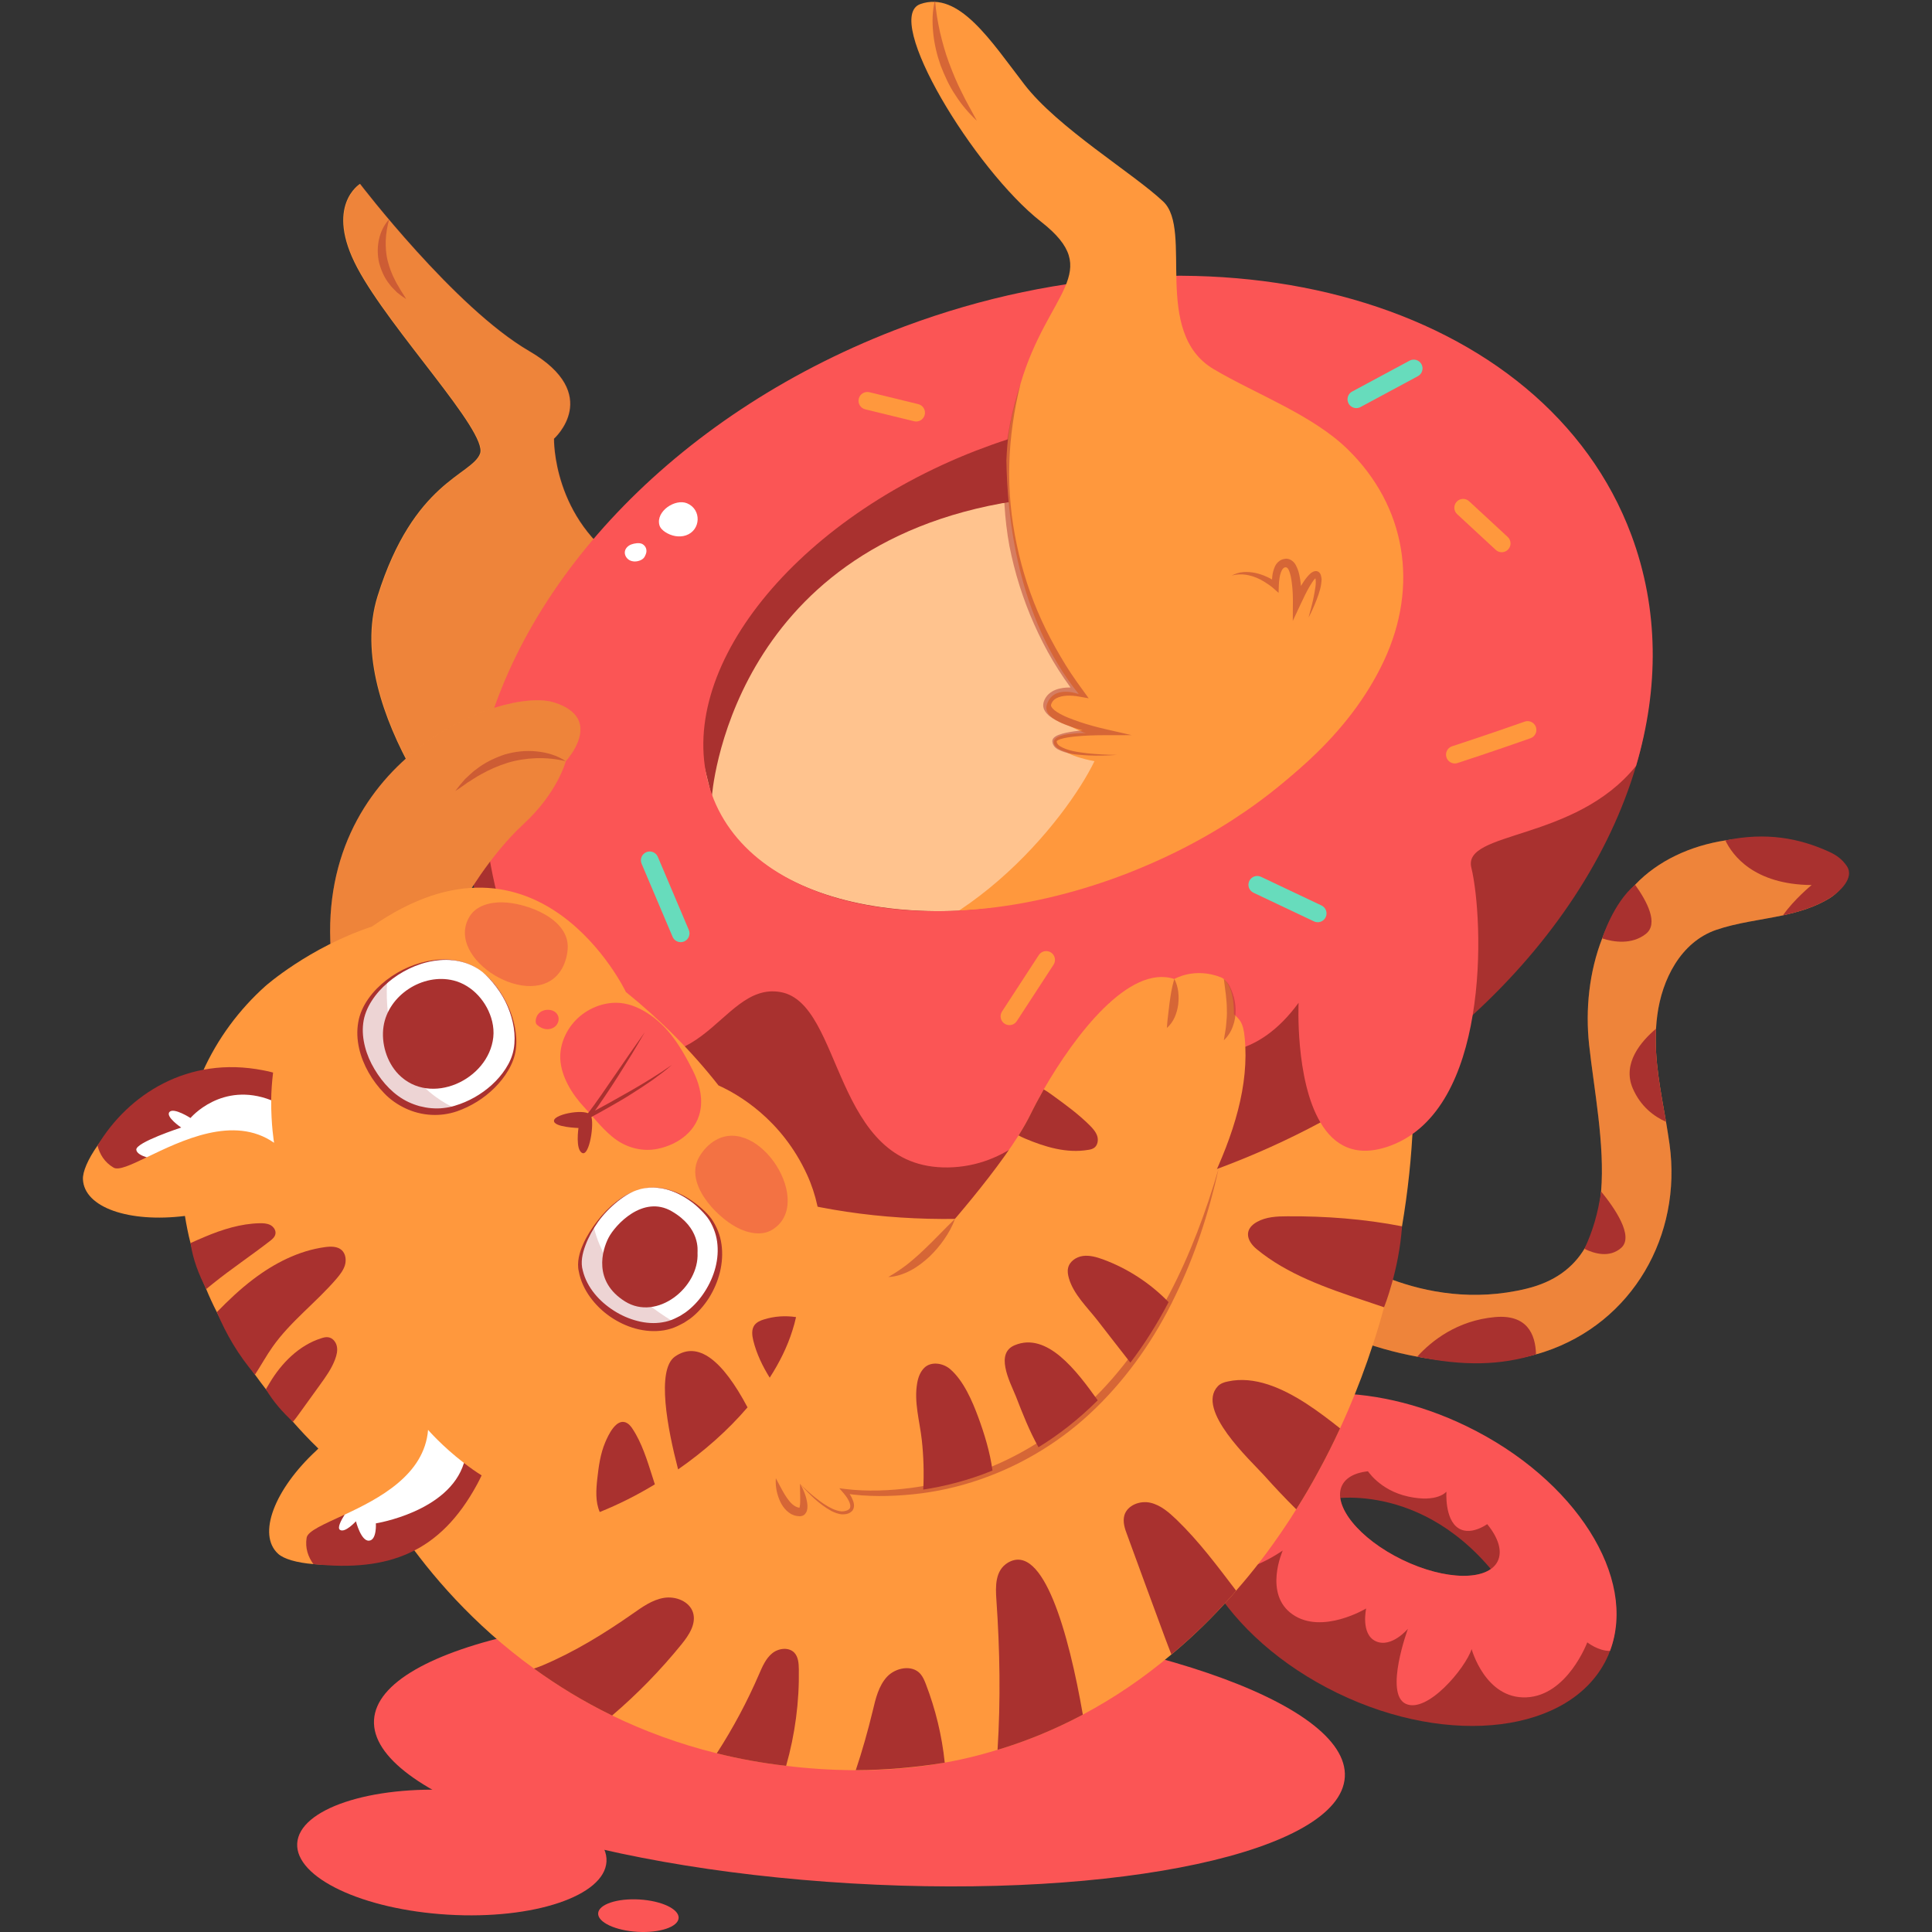 <?xml version="1.0" encoding="UTF-8"?>
<!-- Generator: Adobe Illustrator 25.2.3, SVG Export Plug-In . SVG Version: 6.00 Build 0)  -->
<svg xmlns="http://www.w3.org/2000/svg" xmlns:xlink="http://www.w3.org/1999/xlink" version="1.1" id="Capa_1" x="0px" y="0px" viewBox="0 0 512 512" style="enable-background:new 0 0 512 512;" xml:space="preserve" width="512" height="512">
<rect x="0" y="0" width="512" height="512" fill="#333333" stroke="none"/>
<g>
	<g>
		<g>
			<g>
				<path style="fill:#A9312F;" d="M352.364,397.285c0,0,26.959-5.498,47.364,24.67c19.163,28.332,12.269-15.33,12.269-15.33      l-37.92-19.893l-31.749-3.688L352.364,397.285z"/>
			</g>
			<g>
				<g>
					<path style="fill:#A9312F;" d="M426.666,437.501c7.347-19.329-13.823-40.508-42.685-54.532       c-25.703-12.489-48.148-16.25-61.316-3.309c-2.177,2.13-3.977,4.576-5.313,7.327c-9.482,19.514,7.095,47.121,37.032,61.667       c29.936,14.547,61.885,10.519,71.367-8.995C426.095,438.95,426.407,438.252,426.666,437.501z M380.961,394.067       c11.412,5.545,18.532,14.345,15.953,19.653c-2.59,5.33-13.908,5.169-25.32-0.376c-11.39-5.535-18.532-14.345-15.942-19.674       C358.231,388.361,369.57,388.532,380.961,394.067z"/>
				</g>
				<g>
					<path style="fill:#FB5555;" d="M426.666,437.501c7.347-19.329-9.086-45.484-37.948-59.509       c-25.703-12.489-52.886-11.273-66.054,1.667c-2.041,5.676-2.612,13.74,8.241,17.154c0,0-10.854,11.621-7.157,17.243       c3.687,5.643,16.197-3.154,16.197-3.154s-5.191,11.557,2.628,16.951c7.831,5.425,19.474-1.589,19.474-1.589       s-1.536,6.878,2.621,8.712c4.145,1.802,8.447-3.334,8.447-3.334s-6.314,17.148-0.598,19.873       c5.716,2.724,15.858-9.455,17.479-14.486c0,0,3.623,13.263,14.507,12.787c10.873-0.454,16.142-14.577,16.142-14.577       S423.557,437.558,426.666,437.501z M371.593,413.344c-11.39-5.535-18.532-14.345-15.942-19.674       c2.579-5.308,13.919-5.138,25.309,0.397c11.412,5.545,18.532,14.345,15.953,19.653       C394.323,419.049,383.005,418.889,371.593,413.344z"/>
				</g>
			</g>
			<g>
				<path style="fill:#FB5555;" d="M362.231,389.477c0,0,3.216,5.448,11,7.135c7.784,1.688,10.09-1.317,10.09-1.317      s-0.526,7.339,3.186,9.698c3.712,2.359,8.674-1.831,8.674-1.831S381.455,389.381,362.231,389.477z"/>
			</g>
		</g>
		<g>
			<path style="fill:#A9312F;" d="M178.03,179.185c0.409-1.264,141.554-48.532,141.554-48.532l-11.158-36.576l-94.174,34.128     L178.03,179.185z"/>
		</g>
		<g>
			<path style="fill:#FB5555;" d="M356.393,470.918c-1.161,19.753-59.694,32.381-130.738,28.206     c-71.044-4.175-127.696-23.572-126.535-43.325c1.161-19.753,59.694-32.381,130.738-28.206     C300.903,431.767,357.554,451.165,356.393,470.918z"/>
		</g>
		<g>
			
				<ellipse transform="matrix(0.059 -0.998 0.998 0.059 -377.082 581.579)" style="fill:#FB5555;" cx="119.839" cy="490.736" rx="16.508" ry="41.063"/>
		</g>
		<g>
			<path style="fill:#FB5555;" d="M179.843,508.294c-0.139,2.367-5.026,4.006-10.915,3.66c-5.889-0.346-10.551-2.546-10.412-4.914     c0.139-2.368,5.026-4.006,10.916-3.66C175.321,503.726,179.982,505.926,179.843,508.294z"/>
		</g>
		<g>
			<g>
				<g>
					<path style="fill:#FF983D;" d="M484.857,238.033c-3.775,2.317-8.004,3.584-12.353,4.539c-5.95,1.267-12.138,1.936-17.753,3.871       c-9.39,3.273-14.336,13.213-15.555,22.627c-0.167,1.171-0.263,2.365-0.335,3.536v0.024c-0.454,8.387,1.243,16.463,2.652,24.658       c0.334,1.983,0.645,3.966,0.932,5.949c3.345,24.156-9.772,47.286-33.212,55.027c-0.717,0.239-1.434,0.454-2.174,0.645       c-9.271,2.581-20.286,2.7-31.492,0.621c-11.947-2.174-24.109-6.858-34.693-13.643l13.237-14.432       c0,0,22.221,16.917,50.415,10.06c7.479-1.816,12.329-5.568,15.364-10.561c2.652-4.301,3.943-9.534,4.42-15.196       c1.027-12.52-1.912-27.191-3.178-38.898c-1.004-9.319,0-19.282,3.464-28.17c1.72-4.492,4.086-8.721,7.144-12.449       c0.502-0.621,1.027-1.195,1.577-1.768c6.093-6.427,14.766-10.346,23.917-11.756c9.151-1.41,18.733-0.287,26.617,3.417       c1.816,0.86,3.632,2.055,4.42,3.894C489.731,233.398,487.724,236.241,484.857,238.033z"/>
				</g>
				<g style="opacity:0.2;">
					<path style="fill:#A9312F;" d="M484.857,238.033c-3.775,2.317-8.004,3.584-12.353,4.539c-5.95,1.267-12.138,1.936-17.753,3.871       c-9.39,3.273-14.336,13.213-15.555,22.627c-0.167,1.171-0.263,2.365-0.335,3.536v0.024c-0.454,8.387,1.243,16.463,2.652,24.658       c0.334,1.983,0.645,3.966,0.932,5.949c3.345,24.156-9.772,47.286-33.212,55.027c-0.717,0.239-1.434,0.454-2.174,0.645       c-9.271,2.581-20.286,2.7-31.492,0.621c-11.947-2.174-24.109-6.858-34.693-13.643l13.237-14.432       c0,0,22.221,16.917,50.415,10.06c7.479-1.816,12.329-5.568,15.364-10.561c2.652-4.301,3.943-9.534,4.42-15.196       c1.027-12.52-1.912-27.191-3.178-38.898c-1.004-9.319,0-19.282,3.464-28.17l8.589-3.416l0.132-10.801       c6.093-6.427,14.766-10.346,23.917-11.756c9.151-1.41,18.733-0.287,26.617,3.417c1.816,0.86,3.632,2.055,4.42,3.894       C489.731,233.398,487.724,236.241,484.857,238.033z"/>
				</g>
			</g>
			<g>
				<path style="fill:#A9312F;" d="M484.857,238.033c-3.775,2.317-8.004,3.584-12.353,4.539c2.843-4.133,7.598-8.028,7.598-8.028      c-15.34-0.119-21.002-7.933-22.866-11.827c10.794-2.267,19.608-0.603,27.528,3.024c2.121,0.972,3.528,2.108,4.667,3.784      C491.495,232.562,487.724,236.241,484.857,238.033z"/>
			</g>
			<g>
				<path style="fill:#A9312F;" d="M433.319,234.473c3.178,4.42,6.308,10.346,2.819,13.046c-3.727,2.891-8.506,2.151-11.541,1.171      C424.598,248.69,427.472,239.339,433.319,234.473z"/>
			</g>
			<g>
				<path style="fill:#A9312F;" d="M441.514,297.289c-3.13-1.386-6.714-3.99-8.817-8.865c-2.867-6.642,2.27-12.52,6.165-15.794      C438.408,281.018,440.105,289.094,441.514,297.289z"/>
			</g>
			<g>
				<path style="fill:#A9312F;" d="M429.639,330.692c-3.082,2.724-7.12,1.553-9.749,0.263c2.212-4.758,3.555-9.236,4.42-15.196      C427.823,320.036,433.104,327.61,429.639,330.692z"/>
			</g>
			<g>
				<path style="fill:#A9312F;" d="M407.06,358.91c-9.336,2.931-19.132,3.169-31.492,0.621c3.823-4.205,10.585-9.581,20.596-10.489      C404.647,348.278,406.916,353.511,407.06,358.91z"/>
			</g>
		</g>
		<g>
			<path style="fill:#FF983D;" d="M366.792,346.441c-0.884,3.273-1.84,6.499-2.891,9.677c-1.959,6.045-4.182,11.947-6.666,17.705     c-0.693,1.577-1.386,3.154-2.103,4.707c-1.816,3.942-3.751,7.813-5.83,11.588c-1.816,3.369-3.751,6.666-5.782,9.868     c-1.003,1.648-2.079,3.273-3.154,4.874c-3.942,5.878-8.172,11.445-12.783,16.678c-0.478,0.597-0.98,1.171-1.505,1.744     c-4.635,5.209-9.581,10.059-14.838,14.503c-0.263,0.239-0.549,0.454-0.812,0.669c-7.288,6.165-15.101,11.493-23.464,15.937     c-0.215,0.12-0.454,0.239-0.669,0.359c-6.571,3.441-13.452,6.332-20.62,8.578c-0.43,0.143-0.884,0.287-1.314,0.382     c-5.137,1.601-10.418,2.843-15.865,3.727c-6.427,1.051-13.022,1.649-19.832,1.673c-0.788,0.024-1.577,0.024-2.365,0.024     c-6.26-0.072-12.234-0.454-17.968-1.171c-6.451-0.741-12.568-1.864-18.374-3.321c-10.179-2.509-19.402-5.973-27.74-10.011     c-7.646-3.727-14.527-7.957-20.716-12.449c-32.423-23.439-45.35-53.736-45.35-53.736l63.198-98.274     c0,0,205.651-118.798,214.444-20.835c1.697,18.637,0.86,37.441-2.246,55.648"/>
		</g>
		<g>
			<g>
				<path style="fill:#FF983D;" d="M125.778,227.985c0,0-35.283-39.486-25.717-70.021s24.998-32.003,27.154-37.75      c2.155-5.748-23.728-32.691-32.52-49.216c-8.792-16.525,0.711-22.273,0.711-22.273s25.058,32.813,44.816,44.309      c19.758,11.496,6.587,23.228,6.587,23.228s-0.463,21.554,19.07,33.768c19.533,12.214-6.29,35.551-6.29,35.551L125.778,227.985z"/>
			</g>
			<g style="opacity:0.2;">
				<path style="fill:#A9312F;" d="M125.923,227.985c0,0-35.283-39.486-25.717-70.021c9.566-30.535,24.999-32.003,27.154-37.75      c2.155-5.748-23.728-32.691-32.52-49.216c-8.792-16.525,0.711-22.273,0.711-22.273s25.058,32.813,44.816,44.309      c19.758,11.496,6.587,23.228,6.587,23.228s-0.463,21.554,19.07,33.768c19.533,12.214-6.29,35.551-6.29,35.551L125.923,227.985z"/>
			</g>
		</g>
		<g>
			<path style="fill:#FF983D;" d="M352.671,234.141l-103.1,36.485l-33.451-16.558l-38.086-18.828l-10.37-30.822l-8.076-23.965     l20.094-10.848l18.517-9.987c0,0,23.894-20.095,70.629-26.808c17.562-2.533,38.349-3.154,62.29-0.12     C418.784,143.824,352.671,234.141,352.671,234.141z"/>
		</g>
		<g>
			<path style="fill:#FFC38E;" d="M290.046,201.718c-7.287,15.125-35.745,51.61-73.926,52.351l-38.086-18.828l-10.37-30.822     c1.912-11.899,6.786-24.204,12.018-34.813l18.517-9.987c0,0,23.894-20.095,70.629-26.808     c1.912,30.751,19.139,52.327,19.139,52.327s-8.912-1.744-8.482,2.867c0.43,4.611,12.544,7.694,12.544,7.694     s-11.636,0-10.657,2.365C282.353,200.404,290.046,201.718,290.046,201.718z"/>
		</g>
		<g>
			<path style="fill:#A9312F;" d="M430.332,141.793C407.37,80.172,326.43,63.669,243.042,94.731     c-59.566,22.197-104.815,58.651-115.567,104.837c-4.301,18.446-3.632,37.155,2.939,54.764     c22.962,61.621,109.169,86.375,192.558,55.289c9.438-3.512,18.446-7.598,26.952-12.162c15.125-8.124,28.672-17.753,40.356-28.457     c21.265-19.473,36.318-42.435,43.295-66.042C439.667,182.46,437.643,161.434,430.332,141.793z M313.342,226.233     c-4.133,1.959-8.458,3.775-12.903,5.448c-50.511,18.828-100.568,9.677-111.798-20.453c-11.23-30.154,20.596-69.841,71.107-88.669     c2.987-1.099,5.95-2.127,8.936-3.034c33.164-10.25,65.158-8.506,84.989,3.202c6.069,3.584,11.015,8.124,14.503,13.548     c1.338,2.126,2.485,4.372,3.369,6.762C381.797,170.513,356.231,205.923,313.342,226.233z"/>
		</g>
		<g>
			<path style="fill:#A9312F;" d="M188.642,211.228c0,0,4.318-66.516,80.186-78.418l-7.967-5.481l-7.788-3.924l-75.044,44.237     L188.642,211.228z"/>
		</g>
		<g>
			<path style="fill:#FB5555;" d="M432.332,141.793C409.37,80.172,323.163,55.418,239.774,86.48     c-59.566,22.197-101.547,66.902-112.299,113.088c-0.024,23.607,4.731,59.137,25.709,72.851     c32.519,21.265,36.892-12.496,53.665-9.51c16.773,2.963,13.596,46.927,44.394,46.473c30.822-0.454,42.793-43.63,42.793-43.63     s28.362,29.771,50.105,0c0,0-0.956,20.334,5.782,31.707c3.584,6.093,9.366,9.605,18.685,6.117     c13.046-4.922,19.186-19.449,21.671-34.574c2.652-15.889,1.266-32.4-0.358-39.066c-2.389-9.82,27.525-6.881,43.654-26.976     C439.667,182.46,439.643,161.434,432.332,141.793z M311.554,225.828c-4.075,2.011-8.339,3.876-12.721,5.592     c-49.799,19.329-99.151,9.934-110.223-20.996c-11.072-30.955,20.306-71.697,70.105-91.025c2.945-1.128,5.866-2.183,8.81-3.115     c32.697-10.523,64.24-8.732,83.792,3.287c5.983,3.679,10.86,8.34,14.299,13.908c1.319,2.183,2.45,4.489,3.322,6.942     C379.045,168.627,353.839,204.978,311.554,225.828z"/>
		</g>
		<g>
			<g>
				<path style="fill:#FF983D;" d="M122.931,238.745c0,0,6.662-11.921,15.778-20.336c9.117-8.415,11.22-16.685,11.22-16.685      s10.557-11.297-3.121-15.573c-13.678-4.277-64.2,15.241-58.94,68.104C93.128,307.118,122.931,238.745,122.931,238.745z"/>
			</g>
			<g style="opacity:0.2;">
				<path style="fill:#A9312F;" d="M122.931,238.745c0,0,6.662-11.921,15.778-20.336c9.117-8.415,11.22-16.685,11.22-16.685      s10.557-11.297-3.121-15.573c-13.678-4.277-64.2,15.241-58.94,68.104S122.931,238.745,122.931,238.745z"/>
			</g>
			<g style="opacity:0.48;">
				<g>
					<path style="fill:#A9312F;" d="M149.929,201.724c-2.647-0.641-5.277-0.87-7.871-0.793c-2.589,0.098-5.139,0.489-7.597,1.237       c-2.442,0.788-4.829,1.795-7.1,3.104c-1.169,0.596-2.221,1.396-3.378,2.067c-1.101,0.747-2.158,1.568-3.332,2.296       c0.805-1.092,1.672-2.158,2.598-3.175c1.019-0.907,1.966-1.941,3.117-2.713c2.197-1.705,4.76-2.917,7.421-3.811       c2.704-0.776,5.551-1.1,8.337-0.817C144.898,199.384,147.65,200.184,149.929,201.724z"/>
				</g>
			</g>
		</g>
		<g>
			<path style="fill:#FF983D;" d="M213.878,311.302c-6.738-14.712-18.29-21.319-23.468-23.652     c-7.164-9.145-15.553-17.504-24.536-24.757c-0.096-0.201-23.04-48.133-67.315-17.346l0.008,0.002     c-16.723,5.546-28.246,15.783-28.246,15.783c-6.839,6.124-12.642,13.816-16.625,22.737     c-12.612,3.091-22.666,12.097-27.859,19.529c-2.572,3.671-3.958,6.959-3.856,8.935c0.338,7.476,12.226,11.548,27.03,9.706     c0.384,2.365,0.844,4.753,1.477,7.19c1.027,3.966,2.39,8.028,4.158,12.186c0.836,2.031,1.768,4.062,2.819,6.117     c2.7,5.4,6.045,10.919,10.107,16.558c0.932,1.29,1.888,2.58,2.891,3.871c2.198,2.844,4.588,5.734,7.168,8.626     c0.98,1.123,2.007,2.246,3.058,3.369c1.192,1.275,2.425,2.511,3.678,3.728c-0.169,0.162-0.322,0.328-0.496,0.489     c-11.158,10.322-15.77,22.316-10.155,27.406c1.457,1.338,4.874,2.366,9.342,2.724c9.567,0.779,23.974-1.494,34.614-10.424     c7.137,2,14.66,2.741,22.488,1.762c5.949-0.741,12.353-2.533,18.78-5.137c4.922-1.983,9.844-4.444,14.599-7.335     c2.103-1.243,4.158-2.557,6.165-3.966c6.881-4.779,13.213-10.37,18.398-16.439c1.254-1.444,2.408-2.927,3.506-4.429     c0.019-0.017,0.035-0.027,0.054-0.045C212.38,358.446,223.665,332.674,213.878,311.302z"/>
		</g>
		<g>
			<g>
				<g>
					<path style="fill:#FFFFFF;" d="M127.819,257.564c5.372,4.254,9.231,12.34,8.75,19.209c-0.104,1.468-0.421,2.901-0.989,4.275       c-2.499,5.96-8.633,10.795-14.752,12.718c-0.138,0.055-0.28,0.099-0.423,0.143c-6.21,1.826-12.904,0.022-17.537-4.448       c-5.419-5.234-9.511-14.266-6.369-21.644c1.244-2.911,3.399-5.575,6.086-7.747l-0.004-0.011       C109.723,254.247,120.617,251.873,127.819,257.564z"/>
				</g>
				<g>
					<path style="fill:#A9312F;" d="M127.819,257.564c3.032,2.41,5.292,5.674,6.892,9.183c0.792,1.765,1.391,3.622,1.75,5.532       c0.366,1.906,0.497,3.878,0.236,5.832c-0.255,1.957-0.998,3.843-1.998,5.533c-0.995,1.702-2.235,3.255-3.632,4.645       c-2.803,2.775-6.229,4.921-10.001,6.233l0.058-0.02c-4.497,1.542-9.413,1.225-13.651-0.765       c-2.104-0.987-4.063-2.339-5.659-4.022c-1.607-1.65-2.994-3.495-4.132-5.487c-2.233-3.964-3.555-8.671-2.749-13.289       c0.381-2.304,1.4-4.452,2.712-6.299c1.31-1.867,2.928-3.482,4.704-4.862l-0.113,0.433l-0.004-0.011l-0.088-0.26l0.206-0.162       c1.825-1.417,3.824-2.595,5.936-3.494c2.114-0.89,4.333-1.527,6.598-1.839c2.264-0.307,4.579-0.249,6.808,0.233       C123.916,255.163,126.041,256.138,127.819,257.564z M127.819,257.564c-1.791-1.41-3.92-2.363-6.142-2.826       c-2.225-0.478-4.533-0.447-6.765-0.09c-2.238,0.355-4.41,1.066-6.442,2.045c-2.035,0.975-3.943,2.205-5.651,3.658l0.112-0.432       l0.005,0.011l0.102,0.238l-0.215,0.196c-1.663,1.414-3.146,3.039-4.307,4.861c-1.169,1.819-2.004,3.823-2.254,5.923       c-0.278,2.098-0.05,4.243,0.482,6.3c0.532,2.062,1.394,4.046,2.496,5.882c2.19,3.68,5.2,6.934,9.019,8.729       c0.953,0.45,1.946,0.806,2.96,1.09c1.022,0.248,2.058,0.457,3.109,0.537c1.049,0.076,2.109,0.092,3.157-0.038       c0.528-0.034,1.044-0.155,1.566-0.233c0.492-0.128,1.068-0.236,1.481-0.383l0.058-0.021c3.568-1.065,6.942-2.963,9.737-5.5       c1.395-1.271,2.647-2.705,3.673-4.292c1.033-1.585,1.812-3.329,2.141-5.197c0.655-3.748-0.093-7.681-1.568-11.214       C133.093,263.261,130.362,259.707,127.819,257.564z"/>
				</g>
			</g>
			<g>
				<path style="fill:#A9312F;" d="M130.427,270.681c-1.21-5.021-5.146-9.591-10.259-10.851      c-8.147-2.007-17.247,3.893-18.522,12.149c-0.684,4.432,0.822,9.51,3.974,12.735c8.425,8.618,23.859,1.475,25.105-9.818      C130.878,273.504,130.763,272.078,130.427,270.681z"/>
			</g>
			<g style="opacity:0.21;">
				<path style="fill:#A9312F;" d="M102.585,260.07c-1.513,24.848,15.998,32.784,18.243,33.696c-0.138,0.055-0.28,0.099-0.423,0.143      c-6.21,1.826-12.904,0.022-17.537-4.448c-5.419-5.234-9.511-14.266-6.369-21.644C97.743,264.906,99.899,262.241,102.585,260.07z      "/>
			</g>
		</g>
		<g>
			<g>
				<g>
					<path style="fill:#FFFFFF;" d="M169.596,315.152c6.534-1.8,13.347,1.974,17.609,6.689c0.579,0.657,1.098,1.354,1.537,2.089       c5.329,8.873-0.335,22.635-9.807,26.617c-0.965,0.425-1.987,0.73-3.038,0.924c-9.208,1.661-20.626-5.884-22.124-15.29       c-0.346-2.281,0.338-4.636,1.237-6.71c0.61-1.418,1.41-2.884,2.36-4.317C160.321,320.635,164.735,316.488,169.596,315.152z"/>
				</g>
				<g>
					<path style="fill:#A9312F;" d="M169.596,315.152c1.156-0.294,2.344-0.479,3.542-0.472c1.193,0.026,2.391,0.154,3.55,0.459       c2.32,0.585,4.53,1.612,6.511,2.97c0.995,0.673,1.953,1.406,2.846,2.216c0.896,0.801,1.763,1.662,2.484,2.655       c1.399,2.007,2.345,4.348,2.673,6.795c0.69,4.911-0.688,9.956-3.299,14.158c-1.335,2.092-2.998,4.01-5.015,5.539l-1.585,1.049       c-0.549,0.314-1.127,0.58-1.691,0.87c-1.139,0.556-2.401,0.941-3.658,1.156c-5.127,0.813-10.228-0.84-14.288-3.649       c-2.045-1.411-3.844-3.169-5.298-5.176c-1.446-2.009-2.528-4.309-2.974-6.757c-0.299-1.208-0.238-2.531-0.009-3.734       c0.234-1.219,0.646-2.377,1.137-3.485c0.978-2.22,2.297-4.252,3.753-6.156c1.462-1.901,3.135-3.642,5.02-5.116       C165.171,316.999,167.285,315.781,169.596,315.152z M169.596,315.152c-3.565,0.832-8.333,4.789-11.076,8.619       c-1.373,1.94-2.531,4.033-3.366,6.235c-0.82,2.186-1.342,4.551-0.698,6.738c1.099,4.493,4.401,8.169,8.239,10.604       c1.927,1.238,4.049,2.166,6.244,2.724c2.189,0.564,4.478,0.731,6.648,0.352c1.094-0.176,2.148-0.48,3.158-0.962       c0.499-0.253,1.013-0.478,1.502-0.749l1.413-0.911c1.819-1.325,3.41-2.998,4.698-4.888c2.583-3.747,4.18-8.39,3.778-13.018       c-0.179-2.307-0.941-4.547-2.16-6.532c-0.631-0.98-1.42-1.858-2.257-2.696c-0.833-0.839-1.725-1.628-2.692-2.315       c-1.913-1.396-4.057-2.517-6.36-3.136c-1.15-0.317-2.34-0.457-3.53-0.497C171.943,314.7,170.756,314.871,169.596,315.152z"/>
				</g>
			</g>
			<g>
				<path style="fill:#A9312F;" d="M184.855,331.984c-0.027-0.534,0.819-6.541-6.827-10.98c-7.645-4.439-15.006,3.634-16.748,6.994      c-1.742,3.36-4.121,11.6,4.358,16.898C174.118,350.194,185.314,341.177,184.855,331.984z"/>
			</g>
			<g style="opacity:0.21;">
				<path style="fill:#A9312F;" d="M157.369,325.153c2.915,12.81,14.876,21.462,21.566,25.394c-0.965,0.425-1.987,0.73-3.038,0.924      c-9.208,1.661-20.626-5.884-22.124-15.29c-0.346-2.281,0.338-4.636,1.237-6.71C155.62,328.052,156.42,326.587,157.369,325.153z"/>
			</g>
		</g>
		<g>
			<g>
				<path style="fill:#FB5555;" d="M163.457,302.152c2.999,2.068,6.916,3.105,10.816,2.303c5.654-1.162,10.634-4.939,11.419-10.766      c0.487-3.616-0.611-7.079-2.162-10.151c-2.973-5.887-6.341-11.525-12.062-15.117c-2.075-1.303-4.397-2.337-6.952-2.608      c-3.916-0.416-8.24,1.09-11.335,3.949c-3.095,2.859-4.889,7.003-4.701,10.863c0.23,4.749,3.207,9.445,6.264,12.723      C157.466,296.266,160.159,299.878,163.457,302.152z"/>
			</g>
			<g>
				<path style="fill:#A9312F;" d="M153.301,298.93c0,0-0.874,5.799,1.022,6.634c1.896,0.835,3.245-7.919,2.287-9.922      c-0.957-2.002-9.525-0.501-9.794,1.297C146.547,298.736,153.301,298.93,153.301,298.93z"/>
			</g>
			<g>
				<path style="fill:#A9312F;" d="M170.843,273.591c-1.105,1.956-2.277,3.87-3.424,5.801l-3.566,5.714      c-1.186,1.907-2.449,3.764-3.698,5.633c-1.27,1.859-2.514,3.719-3.942,5.513l-0.66-0.82c3.86-1.982,7.653-4.12,11.427-6.274      c1.885-1.081,3.761-2.181,5.599-3.34c1.857-1.131,3.671-2.33,5.451-3.588c-1.632,1.448-3.396,2.741-5.164,4.023      c-1.786,1.257-3.623,2.436-5.465,3.608c-1.836,1.182-3.733,2.262-5.624,3.351c-1.896,1.081-3.799,2.142-5.731,3.172l-2.32,1.237      l1.659-2.057c1.378-1.708,2.673-3.554,3.956-5.383l3.814-5.537l3.815-5.543L170.843,273.591z"/>
			</g>
		</g>
		<g>
			<path style="fill:#FF983D;" d="M311.261,225.045c-29.27,1.338-18.876-24.515-18.876-24.515s-12.592-0.119-13.094-3.656     c-0.502-3.56,13.094-2.437,13.094-2.437s-16.654-2.151-14.981-7.622c1.673-5.495,8.482-2.867,8.482-2.867     c-16.463-20.524-18.944-47.412-19.183-61.915c0.256-5.864,0.715-10.001,3.739-20.306c7.174-24.445,22.469-29.648,5.433-42.98     c-17.681-13.834-42.148-54.143-31.946-57.679c10.203-3.56,18.637,9.749,27.525,21.289c8.865,11.541,28.84,23.535,36.82,31.062     c8.004,7.55-3.106,34.622,13.333,44.394c11.09,6.581,26.142,12.091,35.497,21.207c15.512,15.117,18.945,36.226,9.66,56.085     c-9.206,19.69-27.38,34.607-45.976,45.028C317.67,221.878,314.491,223.515,311.261,225.045z"/>
		</g>
		<g style="opacity:0.48;">
			<g>
				<path style="fill:#A9312F;" d="M295.999,200.054c-2.623,0.195-5.261,0.267-7.901,0.13c-2.627-0.2-5.318-0.275-7.871-1.652      c-0.606-0.371-1.264-1.048-1.338-1.968c-0.049-0.201,0.045-0.627,0.202-0.829c0.154-0.221,0.333-0.378,0.502-0.495      c0.343-0.238,0.681-0.389,1.015-0.514c1.334-0.485,2.652-0.702,3.975-0.906c2.647-0.378,5.277-0.567,7.94-0.676l-0.156,1.673      c-2.301-0.446-4.547-0.985-6.792-1.651c-2.236-0.694-4.455-1.461-6.58-2.777c-0.528-0.338-1.053-0.716-1.537-1.241      c-0.468-0.507-0.968-1.229-1.003-2.186c0.021-1.016,0.356-1.574,0.747-2.216c0.411-0.615,0.98-1.109,1.581-1.47      c1.218-0.725,2.526-0.961,3.769-1.058c1.264-0.078,2.447-0.012,3.721,0.212l-1.189,1.593l-1.534-2.042l-1.574-2.237      c-1.027-1.506-2.007-3.043-2.938-4.608c-1.86-3.133-3.504-6.388-4.987-9.712c-2.958-6.653-5.15-13.64-6.555-20.779      c-1.31-7.161-1.721-14.467-1.273-21.704c0.527-7.231,1.951-14.379,4.218-21.215c-1.722,6.995-2.775,14.125-2.963,21.274      c-0.204,7.149,0.48,14.293,1.961,21.259c1.455,6.97,3.676,13.779,6.642,20.25c1.475,3.24,3.157,6.38,4.954,9.447      c0.891,1.539,1.83,3.049,2.814,4.527l1.508,2.196l1.663,2.308l1.492,2.07l-2.681-0.476c-2.003-0.356-4.394-0.385-5.966,0.512      c-0.383,0.226-0.706,0.501-0.938,0.841c-0.227,0.309-0.425,0.839-0.398,0.976c-0.04,0.424,0.696,1.244,1.575,1.774      c1.768,1.147,3.936,1.913,6.054,2.645c2.137,0.716,4.347,1.328,6.541,1.833l7.218,1.66l-7.374,0.013      c-2.59,0.005-5.216,0.092-7.787,0.358c-1.277,0.143-2.577,0.318-3.731,0.69c-0.568,0.16-1.11,0.543-0.997,0.614      c0.002,0.42,0.295,0.847,0.772,1.186c2.036,1.283,4.795,1.627,7.341,1.945C290.743,199.896,293.37,200.034,295.999,200.054z"/>
			</g>
		</g>
		<g>
			<path style="fill:#FF983D;" d="M296.498,356.954c-26.307,46.282-52.9-23.248-52.9-23.248s17.394-18.637,26.33-32.806     c1.195-1.912,2.246-3.727,3.082-5.424c1.004-2.055,2.222-4.325,3.584-6.762c8.291-14.408,22.603-33.212,34.622-29.269     c0,0,5.352-3.226,12.377-0.43c1.744,0.717,3.465,3.704,3.417,9.749c1.338,1.338,2.437,1.888,2.843,6.165     C332.338,300.231,313.486,327.04,296.498,356.954z"/>
		</g>
		<g style="opacity:0.48;">
			<g>
				<path style="fill:#A9312F;" d="M311.217,259.435c1.116,2.14,1.273,4.498,1.021,6.784c-0.322,2.26-1.162,4.617-3.003,6.2      c0.055-1.215,0.195-2.274,0.316-3.342l0.374-3.161C310.229,263.807,310.495,261.709,311.217,259.435z"/>
			</g>
		</g>
		<g style="opacity:0.48;">
			<g>
				<path style="fill:#A9312F;" d="M324.333,259.464c1.283,0.968,1.831,2.394,2.336,3.774c0.517,1.385,0.751,2.869,0.792,4.36      c0.013,1.491-0.206,3-0.745,4.396c-0.475,1.412-1.333,2.682-2.383,3.704c0.194-1.485,0.504-2.791,0.613-4.132      c0.139-1.323,0.233-2.627,0.183-3.939C325.127,264.99,324.701,262.367,324.333,259.464z"/>
			</g>
		</g>
		<g style="opacity:0.48;">
			<g>
				<path style="fill:#A9312F;" d="M103.141,58.086c-0.534,1.925-0.836,3.792-0.912,5.64c-0.05,1.842,0.062,3.659,0.518,5.412      c0.447,1.747,1.068,3.47,1.942,5.122c0.383,0.855,0.938,1.624,1.382,2.482c0.504,0.819,1.072,1.603,1.554,2.503      c-0.843-0.527-1.656-1.122-2.433-1.768c-0.684-0.726-1.478-1.394-2.044-2.246c-1.283-1.603-2.122-3.546-2.671-5.555      C99.529,65.623,100.397,61.067,103.141,58.086z"/>
			</g>
		</g>
		<g>
			<path style="fill:#A9312F;" d="M127.635,390.995c-0.358,0.788-0.789,1.601-1.219,2.413     c-9.701,17.873-23.188,23.243-43.367,21.098c-1.386-1.912-2.222-4.229-1.792-6.977c0.287-1.816,4.635-3.608,10.083-6.141     l18.916-3.822l12.695-9.869C124.385,388.821,125.963,389.944,127.635,390.995z"/>
		</g>
		<g style="opacity:0.48;">
			<g>
				<path style="fill:#A9312F;" d="M322.972,309.621c-2.587,11.705-6.321,23.226-11.649,34.058      c-5.22,10.868-12.217,20.966-20.91,29.451c-8.668,8.494-19.287,15.027-30.763,18.97c-5.736,1.984-11.705,3.314-17.728,3.909      c-6.031,0.602-12.095,0.692-18.138-0.24l0.547-0.979c0.622,0.756,1.135,1.538,1.542,2.437c0.37,0.845,0.771,2.028,0.04,3.099      c-0.819,0.917-1.891,1.018-2.885,0.994c-0.989-0.12-1.879-0.476-2.714-0.896c-3.273-1.81-5.879-4.444-8.28-7.175      c1.279,1.297,2.633,2.52,4.053,3.649c1.415,1.127,2.9,2.192,4.511,2.945c0.808,0.359,1.65,0.635,2.483,0.694      c0.78,0.008,1.719-0.242,2.085-0.756c0.347-0.517,0.136-1.358-0.255-2.098c-0.374-0.747-0.923-1.468-1.471-2.104l-1.008-1.17      l1.555,0.191c5.84,0.717,11.865,0.453,17.726-0.323c5.881-0.816,11.671-2.155,17.249-4.138      c11.184-3.935,21.308-10.503,29.914-18.609c8.591-8.169,15.428-18.074,21.003-28.582      C315.423,332.39,319.6,321.124,322.972,309.621z"/>
			</g>
		</g>
		<g style="opacity:0.48;">
			<g>
				<path style="fill:#A9312F;" d="M212.01,393.201l0.039,0.048l0-0.003c0.882,1.476,1.518,3.046,1.826,4.798      c0.078,0.443,0.139,0.894,0.102,1.408c-0.03,0.476-0.056,1.118-0.67,1.823c-0.334,0.386-0.881,0.528-1.329,0.553l-0.808-0.08      c-0.529-0.071-1.052-0.275-1.513-0.506c-1.836-1.085-2.759-2.781-3.344-4.412c-0.584-1.65-0.839-3.367-0.706-5.085      c0.812,1.509,1.535,2.972,2.352,4.312c0.817,1.317,1.737,2.571,2.814,3.136c0.26,0.142,0.525,0.267,0.804,0.313l0.421,0.07      c-0.042-0.03-0.166,0.046-0.217,0.103c-0.054,0.108,0.136-0.111,0.163-0.446c0.059-0.306,0.089-0.686,0.112-1.064      c0.05-1.543-0.076-3.203-0.036-4.915l0-0.004L212.01,393.201z"/>
			</g>
		</g>
		<g style="opacity:0.48;">
			<path style="fill:#E54949;" d="M189.616,302.17c-1.8,1.037-3.256,2.613-4.307,4.405c-4.044,6.896,4.355,15.772,9.984,18.725     c2.892,1.517,6.553,2.301,9.342,0.602C216.079,318.925,201.222,295.484,189.616,302.17z"/>
		</g>
		<g style="opacity:0.48;">
			<path style="fill:#E54949;" d="M148.564,257.277c1.146-1.732,1.743-3.794,1.882-5.867c0.532-7.976-10.95-12.158-17.306-12.281     c-3.265-0.063-6.89,0.874-8.624,3.641C117.401,254.129,141.175,268.448,148.564,257.277z"/>
		</g>
		<g>
			<path style="fill:#A9312F;" d="M198.104,372.963c-5.185,6.069-11.517,11.66-18.398,16.439     c-2.796-10.704-5.83-26.426-0.812-29.915C184.963,355.282,191.438,360.395,198.104,372.963z"/>
		</g>
		<g>
			<path style="fill:#A9312F;" d="M210.959,349.045c-0.263,1.219-0.597,2.413-0.98,3.608c-1.338,4.253-3.393,8.411-5.997,12.449     c-1.911-3.058-3.488-6.356-4.348-9.82c-0.334-1.386-0.526-2.963,0.311-4.11c0.597-0.788,1.553-1.219,2.509-1.505     C205.2,348.806,208.116,348.615,210.959,349.045z"/>
		</g>
		<g>
			<path style="fill:#A9312F;" d="M173.542,393.368c-4.755,2.891-9.677,5.352-14.599,7.335c-1.195-2.7-0.98-5.926-0.645-8.912     c0.358-3.226,0.812-6.547,2.102-9.581c0.765-1.816,2.915-6.499,5.615-5.161c0.573,0.263,1.003,0.765,1.386,1.266     c0.072,0.095,0.12,0.191,0.191,0.287c2.509,3.751,3.943,8.482,5.304,12.735C173.112,391.982,173.326,392.651,173.542,393.368z"/>
		</g>
		<g>
			<path style="fill:#A9312F;" d="M91.42,335.259c-0.406,1.338-1.266,2.461-2.174,3.536c-5.376,6.308-12.233,11.349-17.012,18.135     c-1.673,2.365-3.058,4.922-4.659,7.359c-4.566-5.415-7.56-10.602-10.107-16.558c3.011-3.082,6.117-6.045,9.581-8.673     c5.591-4.253,12.066-7.598,19.019-8.554c1.577-0.215,3.369-0.263,4.54,0.836C91.611,332.32,91.802,333.897,91.42,335.259z"/>
		</g>
		<g>
			<path style="fill:#A9312F;" d="M88.815,360.204c-0.908,2.485-2.485,4.659-4.014,6.786c-1.912,2.628-3.799,5.257-5.687,7.885     c-0.454,0.645-0.956,1.29-1.481,1.912c-2.771-2.561-5.188-5.304-7.168-8.625c0.359-0.621,0.717-1.195,1.027-1.72     c3.106-5.209,7.789-9.964,13.691-11.803c0.597-0.191,1.242-0.358,1.864-0.239c1.147,0.191,1.983,1.243,2.222,2.39     C89.508,357.934,89.222,359.105,88.815,360.204z"/>
		</g>
		<g>
			<path style="fill:#A9312F;" d="M72.974,327.087c-0.167,0.765-0.812,1.314-1.434,1.792c-4.922,3.823-10.131,7.288-15.005,11.206     c-0.621,0.502-1.266,1.003-1.888,1.529c-2.013-3.993-3.489-7.746-4.158-12.186c1.29-0.597,2.58-1.147,3.823-1.673     c4.587-1.935,9.462-3.465,14.432-3.584c1.004-0.024,2.031,0.024,2.915,0.478C72.544,325.128,73.213,326.132,72.974,327.087z"/>
		</g>
		<g style="opacity:0.48;">
			<g>
				<path style="fill:#A9312F;" d="M253.073,323.024c-0.67,1.943-1.686,3.718-2.835,5.391c-1.15,1.678-2.484,3.229-3.961,4.65      c-1.514,1.379-3.142,2.665-4.978,3.634c-1.832,0.956-3.847,1.647-5.9,1.729c1.786-1.022,3.375-2.094,4.913-3.26      c1.511-1.201,2.959-2.467,4.362-3.798C247.506,328.715,250.134,325.847,253.073,323.024z"/>
			</g>
		</g>
		<g>
			<path style="fill:#A9312F;" d="M355.132,378.53c-1.816,3.942-3.751,7.813-5.83,11.588c-1.816,3.369-3.751,6.666-5.782,9.868     c-2.939-2.915-5.782-5.926-8.554-9.032c-3.656-4.014-18.087-17.299-12.257-23.559c0.693-0.741,1.673-1.099,2.676-1.29     c7.025-1.553,14.36,1.696,20.859,5.902C349.469,374.11,352.48,376.427,355.132,378.53z"/>
		</g>
		<g>
			<path style="fill:#A9312F;" d="M366.792,346.441c0,0,3.988-9.92,4.755-21.456c-10.011-1.959-20.357-2.724-30.392-2.652     c-2.772,0-5.639,0.143-8.028,1.481c-3.465,1.911-2.891,4.922-0.072,7.24c7.98,6.618,18.589,10.346,28.362,13.571     C363.137,345.198,364.928,345.796,366.792,346.441"/>
		</g>
		<g>
			<path style="fill:#A9312F;" d="M244.672,394.754c0.215-4.372,0.096-8.769-0.382-13.117c-0.55-5.018-2.127-10.059-1.219-15.148     c0.287-1.601,0.86-3.011,1.887-4.014c1.816-1.768,4.994-1.266,6.905,0.406c3.512,3.082,5.782,8.363,7.359,12.616     c1.601,4.325,3.154,9.342,3.799,14.217C256.452,392.388,250.192,393.917,244.672,394.754z"/>
		</g>
		<g>
			<path style="fill:#A9312F;" d="M290.906,371.099c-5.137,5.113-10.418,9.199-15.698,12.425c-2.413-4.301-4.205-8.889-5.997-13.5     c-0.741-1.864-2.27-4.85-2.772-7.622c-0.478-2.509-0.12-4.826,2.461-5.902C277.502,352.892,285.291,363.238,290.906,371.099z"/>
		</g>
		<g>
			<path style="fill:#A9312F;" d="M309.687,345.079c-3.154,6.021-6.547,11.349-10.131,16.033c-2.915-3.751-5.83-7.455-8.721-11.206     c-2.676-3.441-6.356-6.905-7.574-11.182c-0.239-0.86-0.406-1.768-0.215-2.652c0.358-1.768,2.15-2.987,3.942-3.226     c1.792-0.239,3.608,0.287,5.328,0.908C298.863,336.167,304.86,340.085,309.687,345.079z"/>
		</g>
		<g>
			<path style="fill:#A9312F;" d="M289.951,304.197c-0.454,0.311-1.004,0.454-1.553,0.526c-5.734,0.98-11.469-0.765-16.725-2.987     c-0.621-0.263-1.219-0.549-1.744-0.836c1.195-1.912,2.246-3.727,3.082-5.424c1.004-2.055,2.222-4.325,3.584-6.762     c0.788,0.43,1.529,0.956,2.246,1.482c3.465,2.509,6.953,5.041,9.987,8.076c0.812,0.812,1.601,1.72,1.959,2.819     C291.121,302.19,290.882,303.552,289.951,304.197z"/>
		</g>
		<g>
			<path style="fill:#A9312F;" d="M327.583,421.538c-0.478,0.597-0.98,1.171-1.505,1.744c-4.635,5.209-9.581,10.059-14.838,14.503     c-0.263,0.239-0.549,0.454-0.812,0.669c-0.621-1.529-1.171-3.106-1.768-4.635c-3.321-9.008-6.642-17.968-9.916-26.976     c-0.669-1.72-1.266-3.56-0.765-5.304c0.812-2.676,4.158-3.919,6.881-3.297c2.724,0.621,4.922,2.556,6.953,4.492     C317.81,408.54,322.589,414.991,327.583,421.538z"/>
		</g>
		<g>
			<path style="fill:#A9312F;" d="M180.614,435.755c-5.543,6.834-11.708,13.165-18.398,18.876     c-7.646-3.727-14.527-7.957-20.716-12.449c0.812-0.263,1.601-0.549,2.389-0.884c8.435-3.584,16.295-8.41,23.774-13.643     c2.557-1.792,5.209-3.703,8.291-4.205c3.106-0.502,6.738,0.908,7.694,3.871C184.581,430.307,182.573,433.342,180.614,435.755z"/>
		</g>
		<g>
			<path style="fill:#A9312F;" d="M211.699,442.35c0.144,8.626-1.003,17.299-3.369,25.614c-6.451-0.741-12.568-1.864-18.374-3.321     c4.325-6.69,8.076-13.715,11.23-21.026c0.86-1.983,1.744-4.062,3.417-5.448c1.673-1.386,4.396-1.744,5.902-0.191     C211.556,439.1,211.676,440.796,211.699,442.35z"/>
		</g>
		<g>
			<path style="fill:#A9312F;" d="M250.367,467.122c-7.641,1.25-15.48,1.96-23.575,1.988c1.733-5.169,3.209-10.424,4.488-15.707     c0.767-3.238,1.562-6.647,3.806-9.061c2.272-2.414,6.618-3.238,8.805-0.767c0.682,0.767,1.079,1.732,1.448,2.67     C247.924,452.949,249.628,459.993,250.367,467.122z"/>
		</g>
		<g>
			<path style="fill:#A9312F;" d="M286.964,454.392c-0.215,0.12-0.454,0.239-0.669,0.359c-6.571,3.441-13.452,6.332-20.62,8.578     c-0.43,0.143-0.884,0.287-1.314,0.382c0.836-13.213,0.621-26.402-0.311-39.783c-0.239-3.465-0.382-7.765,3.082-9.82     C276.523,408.636,283.237,432.959,286.964,454.392z"/>
		</g>
		<g>
			<path style="fill:#FF983D;" d="M385.543,202.324c-0.985,0-1.899-0.627-2.22-1.613c-0.398-1.226,0.272-2.544,1.497-2.943     c0.097-0.031,9.726-3.166,19.228-6.53c1.21-0.433,2.547,0.205,2.979,1.422c0.43,1.215-0.206,2.548-1.422,2.979     c-9.559,3.384-19.244,6.537-19.34,6.569C386.025,202.286,385.781,202.324,385.543,202.324z"/>
		</g>
		<g>
			<path style="fill:#FF983D;" d="M397.977,146.349c-0.568,0-1.136-0.205-1.585-0.621l-10.232-9.469     c-0.946-0.875-1.003-2.352-0.128-3.298c0.876-0.949,2.351-1.004,3.298-0.128l10.232,9.469c0.946,0.875,1.003,2.352,0.128,3.298     C399.229,146.097,398.603,146.349,397.977,146.349z"/>
		</g>
		<g>
			<path style="fill:#67DCBC;" d="M359.441,108.153c-0.832,0-1.637-0.444-2.058-1.229c-0.61-1.135-0.185-2.551,0.95-3.161     l15.217-8.185c1.132-0.613,2.551-0.185,3.161,0.95c0.61,1.135,0.185,2.551-0.95,3.161l-15.217,8.185     C360.193,108.064,359.813,108.153,359.441,108.153z"/>
		</g>
		<g>
			<path style="fill:#67DCBC;" d="M349.207,244.402c-0.335,0-0.676-0.073-0.998-0.226l-16.029-7.595     c-1.165-0.552-1.662-1.942-1.11-3.107c0.552-1.167,1.945-1.659,3.109-1.11l16.029,7.595c1.165,0.552,1.662,1.942,1.11,3.107     C350.918,243.91,350.08,244.402,349.207,244.402z"/>
		</g>
		<g>
			<path style="fill:#FF983D;" d="M267.501,271.667c-0.436,0-0.879-0.123-1.272-0.378c-1.08-0.704-1.385-2.149-0.681-3.23     l9.744-14.954c0.707-1.078,2.152-1.384,3.23-0.682c1.08,0.704,1.385,2.149,0.682,3.23l-9.744,14.954     C269.011,271.293,268.263,271.667,267.501,271.667z"/>
		</g>
		<g>
			<path style="fill:#67DCBC;" d="M180.393,249.685c-0.909,0-1.773-0.533-2.151-1.422l-8.21-19.367     c-0.503-1.188,0.051-2.557,1.239-3.061c1.19-0.501,2.557,0.052,3.06,1.238l8.21,19.367c0.503,1.188-0.051,2.557-1.239,3.061     C181.005,249.626,180.697,249.685,180.393,249.685z"/>
		</g>
		<g>
			<path style="fill:#A9312F;" d="M69.038,297.607c-10.68-7.479-30.167,9.092-30.167,9.092c-4.253,2.055-7.455,3.536-8.793,2.724     c-2.389-1.41-3.656-3.536-4.229-5.83c8.08-13.503,23.941-23.87,43.892-19.951c0.908,0.167,1.792,0.358,2.628,0.597     c-0.311,2.557-0.478,5.042-0.502,7.335L69.038,297.607z"/>
		</g>
		<g>
			<path style="fill:#FFFFFF;" d="M72.632,302.852c-10.68-7.479-24.634-0.526-33.761,3.847c-1.314-0.406-2.628-1.051-2.748-1.983     c-0.287-1.936,11.899-5.902,11.899-5.902s-4.253-2.867-3.106-4.133c1.123-1.266,5.567,1.601,5.567,1.601     s8.267-9.844,21.385-4.707C71.82,298.05,72.632,302.852,72.632,302.852z"/>
		</g>
		<g>
			<path style="fill:#FFFFFF;" d="M99.608,403.707c0,0,0.287,4.444-1.816,4.587c-2.127,0.167-3.465-5.137-3.465-5.137     s-2.891,3.178-4.229,2.27c-0.765-0.502,0.239-2.437,1.242-4.038c9.079-4.229,21.146-10.513,22.102-22.46     c0,0,3.727,4.325,9.51,8.769C119.01,400.648,99.608,403.707,99.608,403.707z"/>
		</g>
		<g style="opacity:0.48;">
			<g>
				<path style="fill:#A9312F;" d="M346.778,163.666c0.452-1.712,0.935-3.404,1.29-5.116c0.322-1.687,0.92-4.338,0.466-5.433      c-0.042-0.147,0.071,0.071,0,0c-0.034-0.114-0.123-0.242-0.032-0.117c0.141,0.118,0.36,0.063,0.268,0.096      c-0.048,0.025-0.18,0.147-0.29,0.258c-0.482,0.517-0.932,1.264-1.367,1.974c-0.863,1.454-1.615,3.04-2.338,4.584l-2.173,4.64      l0.031-5.146c0.009-1.486-0.062-3.032-0.238-4.51c-0.163-1.459-0.409-3.012-0.976-4.053c-0.527-0.892-1.303-0.493-1.708,0.265      c-0.559,1.076-0.767,2.654-0.809,4.056l-0.059,1.952l-1.394-1.227c-0.699-0.615-1.558-1.197-2.396-1.716      c-2.582-1.599-5.67-2.468-8.663-1.634c0.925-0.48,1.956-0.837,3.035-0.923c2.203-0.177,4.32,0.339,6.316,1.249      c0.999,0.456,1.913,0.982,2.843,1.664l-1.452,0.724c-0.085-1.692-0.061-3.324,0.717-5.085c0.358-0.846,1.252-1.853,2.476-2.042      c1.228-0.319,2.476,0.52,3.045,1.572c0.928,1.717,1.131,3.329,1.337,4.945c0.163,1.62,0.21,3.195,0.173,4.826l-2.143-0.506      c0.796-1.63,1.672-3.172,2.671-4.706c0.516-0.766,1.037-1.505,1.815-2.224c0.586-0.541,1.552-1.004,2.276-0.426      c0.574,0.457,0.64,1.166,0.739,1.843c-0.056,2.027-0.644,3.684-1.273,5.367C348.319,160.477,347.622,162.105,346.778,163.666z"/>
			</g>
		</g>
		<g>
			<path style="fill:#FFFFFF;" d="M174.746,139.139c0.215,0.797,0.859,1.406,1.547,1.861c1.605,1.06,3.682,1.494,5.503,0.873     c3.959-1.351,4.178-6.868,0.288-8.492C178.921,132.061,173.768,135.508,174.746,139.139z"/>
		</g>
		<g>
			<path style="fill:#FFFFFF;" d="M167.304,144.281c-0.805,0.3-1.525,0.952-1.693,1.794c-0.184,0.931,0.373,1.916,1.205,2.373     s1.871,0.436,2.756,0.093c0.391-0.151,0.768-0.367,1.04-0.687c0.245-0.288,0.393-0.645,0.536-0.995     c0.405-0.992,0.078-2.138-0.91-2.682C169.45,143.743,168.088,143.988,167.304,144.281z"/>
		</g>
		<g>
			<path style="fill:#FB5555;" d="M143.096,268.292c-0.731,0.576-1.164,1.512-1.13,2.443c0.007,0.195,0.035,0.394,0.128,0.565     c0.076,0.141,0.192,0.256,0.312,0.363c0.663,0.592,1.503,1.003,2.389,1.076c0.886,0.073,1.811-0.21,2.45-0.829     c0.638-0.618,0.953-1.577,0.728-2.437C147.434,267.408,144.567,267.134,143.096,268.292z"/>
		</g>
		<g>
			<path style="fill:#FF983D;" d="M242.798,111.701c-0.183,0-0.369-0.022-0.555-0.066l-12.949-3.158     c-1.252-0.305-2.021-1.568-1.715-2.821c0.307-1.252,1.574-2.008,2.821-1.715l12.949,3.158c1.252,0.305,2.021,1.568,1.715,2.821     C244.803,110.986,243.849,111.701,242.798,111.701z"/>
		</g>
	</g>
	<g style="opacity:0.48;">
		<g>
			<path style="fill:#A9312F;" d="M247.795,0c0.215,2.911,0.695,5.716,1.307,8.482c0.643,2.756,1.398,5.473,2.379,8.116     c0.991,2.634,2.05,5.257,3.346,7.786c1.231,2.568,2.68,5.024,4.052,7.619c-2.134-1.99-4.059-4.234-5.635-6.717     c-1.668-2.433-2.881-5.146-3.956-7.894c-0.984-2.787-1.682-5.682-1.976-8.621C247.016,5.844,247.044,2.844,247.795,0z"/>
		</g>
	</g>
</g>
<path style="fill:#FF983D;" d="M366.792,346.441"/>















</svg>
